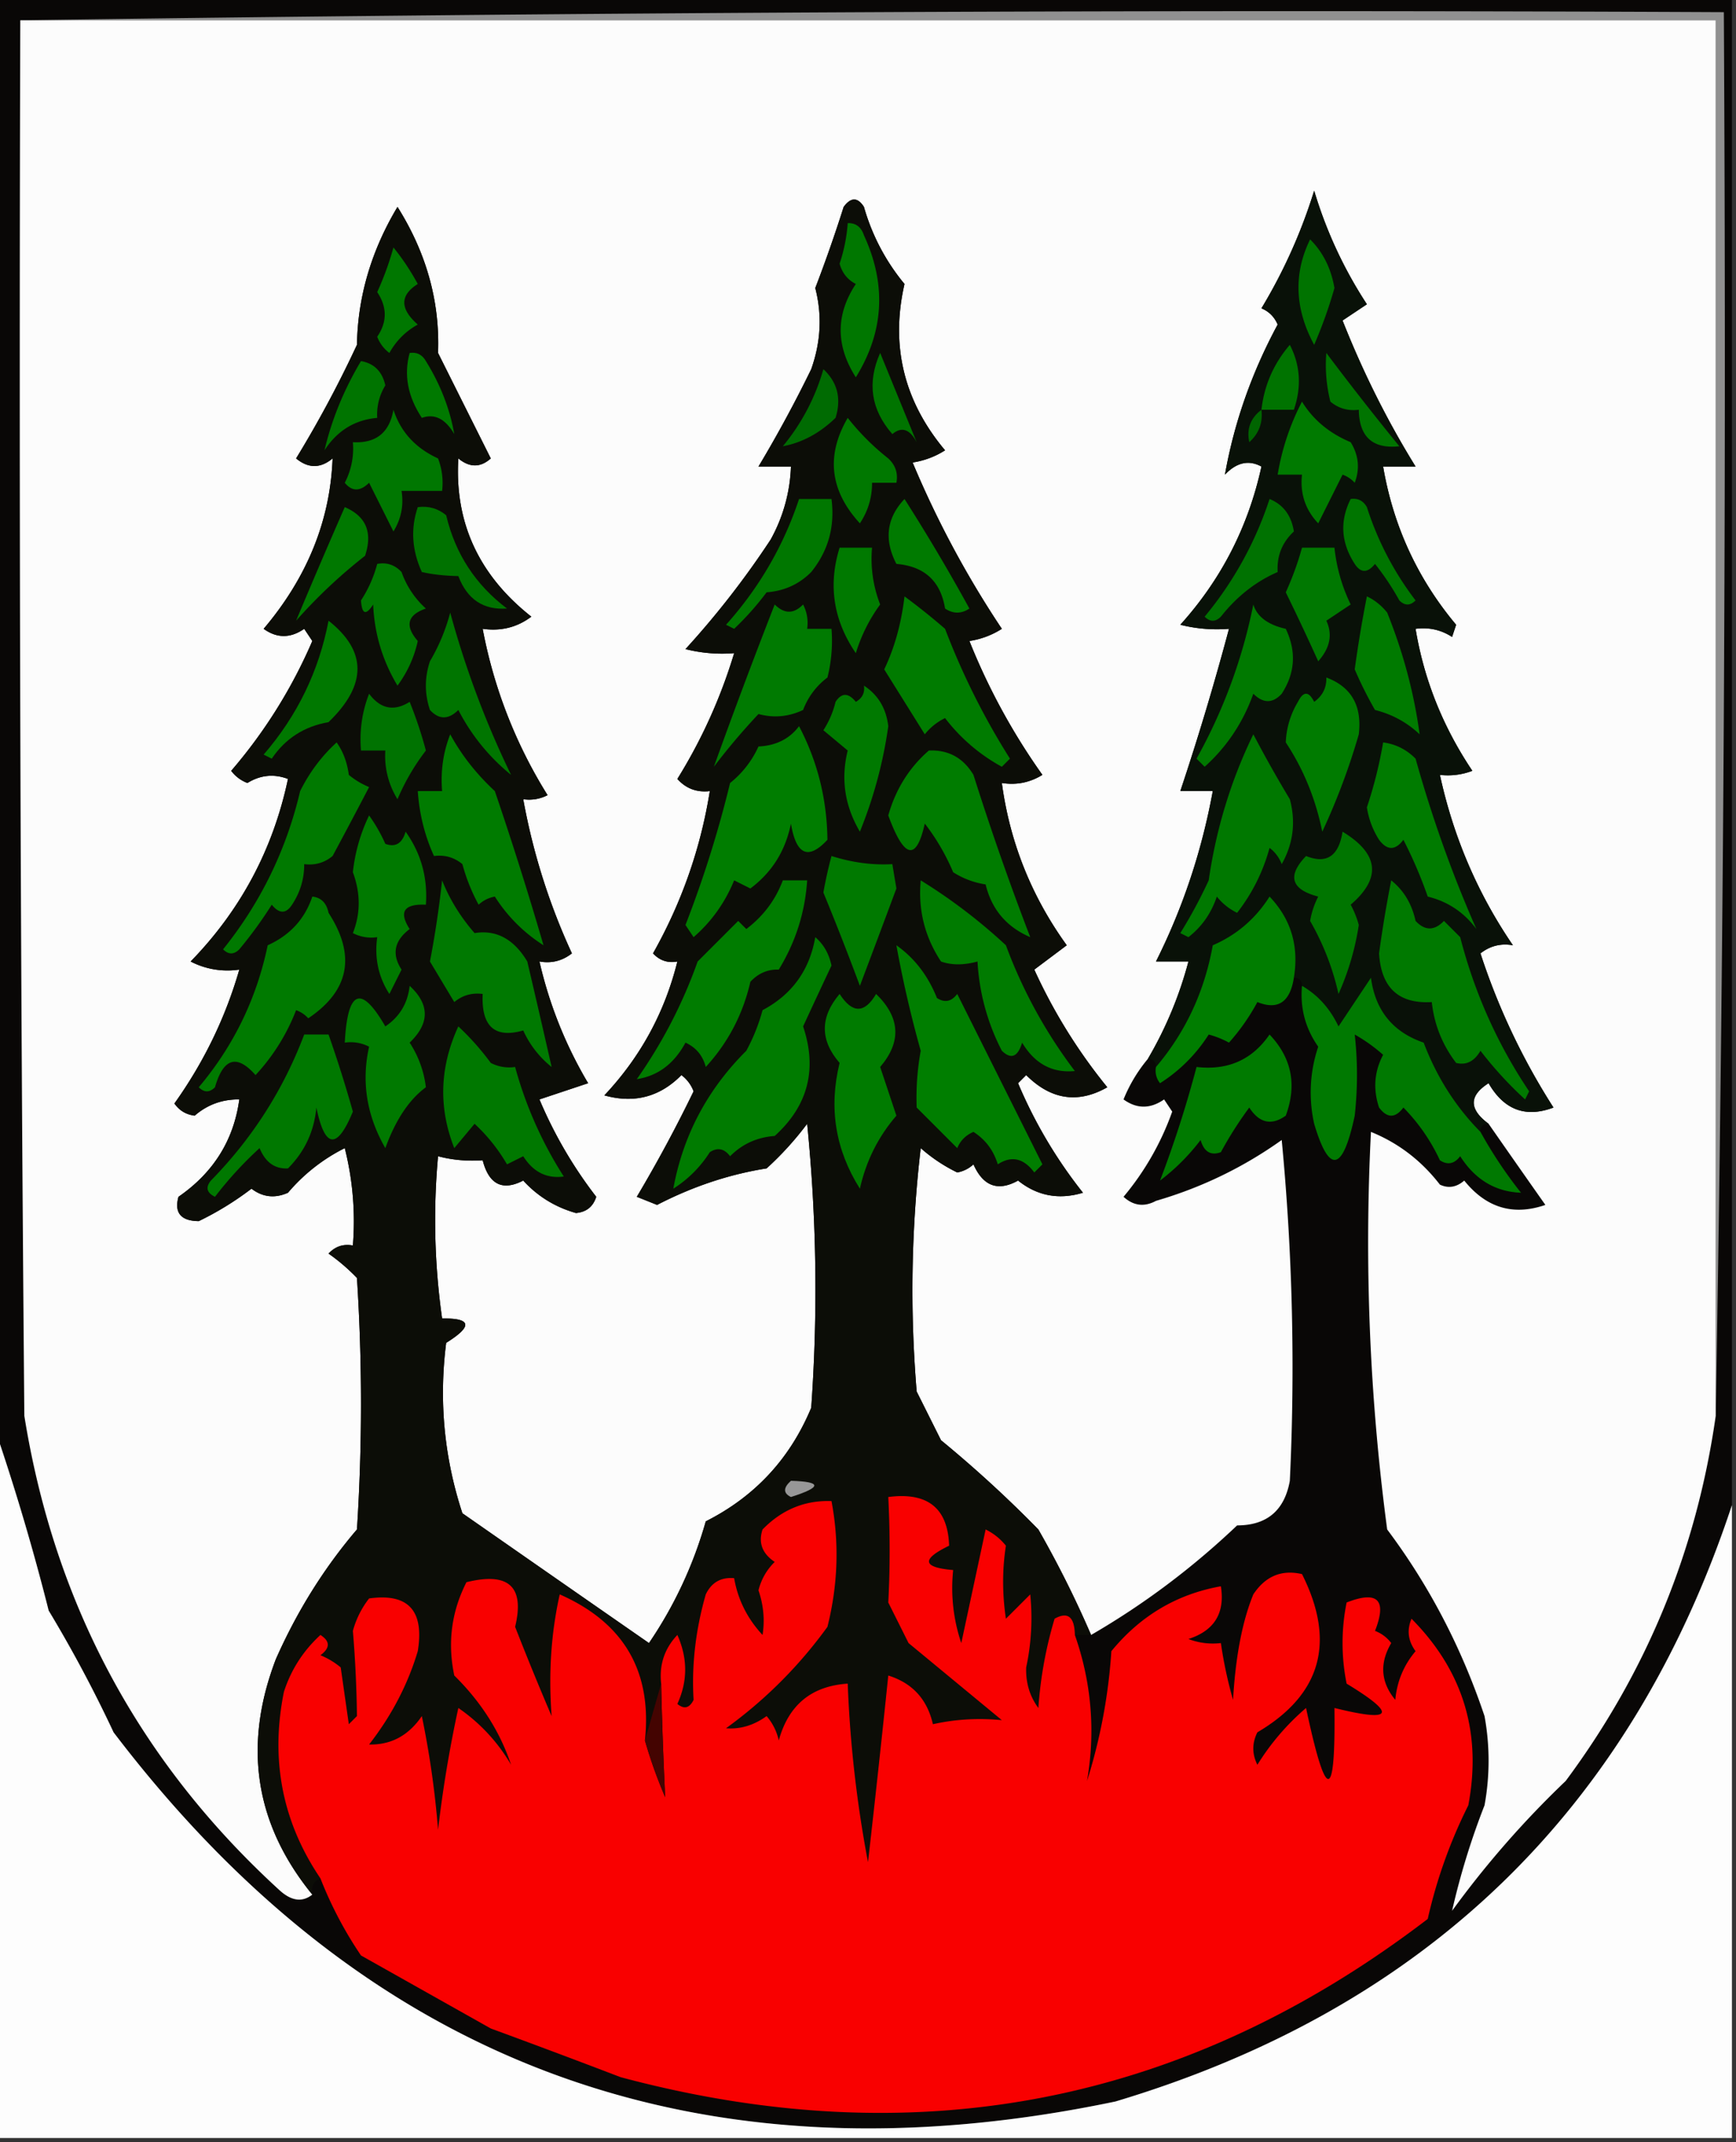 <svg xmlns="http://www.w3.org/2000/svg" width="214" height="264" style="shape-rendering:geometricPrecision;text-rendering:geometricPrecision;image-rendering:optimizeQuality;fill-rule:evenodd;clip-rule:evenodd"><rect width="100%" height="100%" fill="#333333" stroke="none"/><path style="opacity:1" fill="#090706" d="M-.5-.5h214v186c-12.425 37.548-37.758 62.048-76 73.5-51.115 10.69-92.282-4.477-123.5-45.5a162.06 162.06 0 0 0-8-15 284.762 284.762 0 0 0-6.5-22V-.5z"/><path style="opacity:1" fill="#909090" d="M2.5 2.5c69.831-1 139.831-1.333 210-1a7485 7485 0 0 1-1 173V2.5H2.5z"/><path style="opacity:1" fill="#fcfcfc" d="M2.5 2.5h209v172c-2.363 16.596-8.53 31.596-18.5 45a117.995 117.995 0 0 0-14 16 90.937 90.937 0 0 1 4-13 30.485 30.485 0 0 0 0-11c-2.828-8.436-6.828-16.103-12-23a267.938 267.938 0 0 1-2-49c3.38 1.371 6.213 3.538 8.5 6.5 1.049.492 2.049.326 3-.5 2.709 3.367 6.043 4.367 10 3a2349.814 2349.814 0 0 1-7-10c-2.43-1.796-2.43-3.463 0-5 1.903 3.293 4.569 4.293 8 3a82.68 82.68 0 0 1-9-19c1.189-.929 2.522-1.262 4-1-4.343-6.36-7.343-13.36-9-21a8.435 8.435 0 0 0 4-.5c-3.628-5.407-5.962-11.24-7-17.5 1.644-.213 3.144.12 4.5 1l.5-1.5c-4.746-5.662-7.746-12.162-9-19.5h4c-3.48-5.626-6.48-11.626-9-18l3-2a53.436 53.436 0 0 1-6.5-14 65.544 65.544 0 0 1-6.5 14.5c.928.388 1.595 1.055 2 2-3.195 5.923-5.362 12.09-6.5 18.5 1.439-1.514 2.939-1.847 4.5-1-1.615 7.398-4.949 13.898-10 19.5 1.973.496 3.973.662 6 .5a340.973 340.973 0 0 1-6 20h4c-1.351 7.385-3.684 14.385-7 21h4a47.647 47.647 0 0 1-5 12 18.67 18.67 0 0 0-3 5c1.635 1.181 3.302 1.181 5 0l1 1.5a34.06 34.06 0 0 1-6 10.5c1.223 1.114 2.556 1.281 4 .5 5.622-1.638 10.789-4.138 15.5-7.5a294.625 294.625 0 0 1 1 42c-.655 3.657-2.822 5.491-6.5 5.5-5.523 5.248-11.523 9.748-18 13.5a128.952 128.952 0 0 0-6.5-13 149.524 149.524 0 0 0-12-11l-3-6a150.545 150.545 0 0 1 .5-30 19.953 19.953 0 0 0 4.5 3 3.943 3.943 0 0 0 2-1c1.199 2.707 3.033 3.374 5.5 2 2.367 1.895 5.034 2.395 8 1.5a57.8 57.8 0 0 1-8-13.5l1-1c3.059 3.05 6.392 3.55 10 1.5a66.683 66.683 0 0 1-9-14.5l4-3c-4.349-6.026-7.016-12.693-8-20 1.788.285 3.455-.048 5-1a79.086 79.086 0 0 1-9-16.5 10.255 10.255 0 0 0 4-1.5 121.151 121.151 0 0 1-11-20.5 10.255 10.255 0 0 0 4-1.5c-5.077-6.054-6.744-12.887-5-20.5a26.017 26.017 0 0 1-5-9.5c-.774-1.211-1.607-1.211-2.5 0a176.852 176.852 0 0 1-3.5 10c.857 3.318.69 6.651-.5 10a158.429 158.429 0 0 1-6.5 12h4a19.932 19.932 0 0 1-2.5 9A107.842 107.842 0 0 1 84.5 80c1.973.496 3.973.662 6 .5a64.694 64.694 0 0 1-7 15.5c1.063 1.188 2.397 1.688 4 1.5-1.13 7.056-3.464 13.723-7 20 .825.886 1.825 1.219 3 1-1.558 6.283-4.558 11.783-9 16.5 3.68 1.027 6.847.194 9.5-2.5a4.451 4.451 0 0 1 1.5 2 172.789 172.789 0 0 1-7 13l2.5 1c4.396-2.272 8.896-3.772 13.5-4.5a38.91 38.91 0 0 0 5-5.5 204.664 204.664 0 0 1 .5 35c-2.609 6.275-6.942 10.942-13 14a51.415 51.415 0 0 1-7 15 13152.7 13152.7 0 0 1-23-16c-2.245-6.846-2.911-13.846-2-21 3.3-2.057 3.133-3.057-.5-3a86.203 86.203 0 0 1-.5-20c1.722.462 3.555.628 5.5.5.776 2.987 2.443 3.82 5 2.5 1.78 1.944 3.947 3.277 6.5 4 1.28-.113 2.113-.78 2.5-2a53.731 53.731 0 0 1-7-12l6-2a52.033 52.033 0 0 1-6-15c1.478.262 2.811-.071 4-1a78.722 78.722 0 0 1-6-19 4.932 4.932 0 0 0 3-.5 59.359 59.359 0 0 1-8-20.5c2.25.319 4.25-.181 6-1.5-6.475-5.103-9.475-11.603-9-19.5 1.391 1.145 2.724 1.145 4 0l-6.5-13c.238-6.319-1.429-12.319-5-18-3.229 5.39-4.895 11.056-5 17a140.522 140.522 0 0 1-7.5 14c1.506 1.247 3.006 1.247 4.5 0-.294 7.653-3.127 14.653-8.5 21 1.635 1.18 3.302 1.18 5 0l1 1.5a62.108 62.108 0 0 1-10 16 4.452 4.452 0 0 0 2 1.5c1.598-.985 3.265-1.151 5-.5-1.832 8.666-5.832 16.166-12 22.5a9.86 9.86 0 0 0 6 1c-1.704 5.91-4.371 11.41-8 16.5.608.87 1.441 1.37 2.5 1.5 1.567-1.356 3.4-2.023 5.5-2-.687 5.023-3.187 9.023-7.5 12-.538 1.973.296 2.973 2.5 3a37.878 37.878 0 0 0 6.5-4c1.388 1.054 2.888 1.22 4.5.5a22.108 22.108 0 0 1 7-5.5 36.872 36.872 0 0 1 1 12c-1.175-.219-2.175.114-3 1a23.639 23.639 0 0 1 3.5 3 240.488 240.488 0 0 1 0 31c-4.056 4.756-7.39 10.089-10 16-4.076 10.659-2.576 20.325 4.5 29-1.221.965-2.554.798-4-.5C17.233 217.247 6.733 197.747 3 174.5c-.5-57.332-.667-114.666-.5-172z"/><path style="opacity:1" fill="#091108" d="M183.5 138.5c-.667 0-1 .333-1 1-3.058-3.093-5.391-6.76-7-11-3.799-1.302-5.965-3.969-6.5-8l-4 6c-1.047-2.208-2.547-3.874-4.5-5 0-.667-.333-1-1-1 .643-3.901-.357-7.234-3-10-1.726 2.727-4.059 4.727-7 6-1.027 5.714-3.36 10.714-7 15 0-.667-.333-1-1-1a47.647 47.647 0 0 0 5-12h-4c3.316-6.615 5.649-13.615 7-21h-4a340.973 340.973 0 0 0 6-20 18.437 18.437 0 0 1-6-.5c5.051-5.602 8.385-12.102 10-19.5-1.561-.847-3.061-.514-4.5 1 1.138-6.41 3.305-12.577 6.5-18.5-.405-.945-1.072-1.612-2-2a65.544 65.544 0 0 0 6.5-14.5 53.436 53.436 0 0 0 6.5 14l-3 2c2.52 6.374 5.52 12.374 9 18h-4c1.254 7.338 4.254 13.838 9 19.5l-.5 1.5c-1.356-.88-2.856-1.213-4.5-1 1.038 6.26 3.372 12.093 7 17.5a8.435 8.435 0 0 1-4 .5c1.657 7.64 4.657 14.64 9 21-1.478-.262-2.811.071-4 1a82.68 82.68 0 0 0 9 19c-3.431 1.293-6.097.293-8-3-2.43 1.537-2.43 3.204 0 5z"/><path style="opacity:1" fill="#006500" d="M155.5 50.5c.188 1.603-.312 2.937-1.5 4-.348-1.64.152-2.973 1.5-4z"/><path style="opacity:1" fill="#007a00" d="M160.5 49.5c1.365 2.227 3.365 3.894 6 5 .985 1.598 1.151 3.265.5 5a3.646 3.646 0 0 0-1.5-1l-3 6c-1.586-1.673-2.253-3.673-2-6h-3a29.986 29.986 0 0 1 3-9z"/><path style="opacity:1" fill="#007400" d="M163.5 43.5c2.84 3.786 5.84 7.62 9 11.5-3.278.353-4.945-1.147-5-4.5-1.322.17-2.489-.163-3.5-1a18.452 18.452 0 0 1-.5-6z"/><path style="opacity:1" fill="#007300" d="M155.5 50.5c.341-3.016 1.507-5.682 3.5-8 1.295 2.505 1.461 5.172.5 8h-4zM161.5 29.5c1.586 1.58 2.586 3.58 3 6a56.634 56.634 0 0 1-2.5 7c-2.399-4.444-2.565-8.778-.5-13z"/><path style="opacity:1" fill="#0c0d07" d="M134.5 201.5h-2c-.041-2.245-.875-2.912-2.5-2a50.382 50.382 0 0 0-2 11c-1.064-1.444-1.564-3.111-1.5-5a28.95 28.95 0 0 0 .5-9l-3 3c-.456-3.072-.456-6.072 0-9a7.248 7.248 0 0 0-2.5-2l-3 14a21.127 21.127 0 0 1-1-9c-3.8-.319-3.966-1.319-.5-3-.149-4.632-2.649-6.632-7.5-6 .224 4.454.224 8.788 0 13l2.5 5 11.5 9.5c-2.909-.284-5.742-.117-8.5.5-.697-3.073-2.53-5.073-5.5-6a2128.821 2128.821 0 0 1-2.5 23 148.174 148.174 0 0 1-2.5-22c-4.461.29-7.294 2.623-8.5 7a6.807 6.807 0 0 0-1.5-3c-1.578 1.14-3.245 1.64-5 1.5 4.833-3.5 9-7.667 12.5-12.5 1.305-5.211 1.471-10.378.5-15.5-3.278-.117-6.111 1.05-8.5 3.5-.54 1.635-.04 2.968 1.5 4a7.299 7.299 0 0 0-2 3.5c.625 1.841.792 3.674.5 5.5-1.88-2.027-3.046-4.36-3.5-7-1.624-.14-2.79.527-3.5 2-1.256 4.388-1.756 8.721-1.5 13-.502 1.021-1.168 1.188-2 .5 1.282-2.795 1.282-5.628 0-8.5-1.586 1.673-2.253 3.673-2 6l-2 7c.907-8.514-2.593-14.514-10.5-18-1.066 4.744-1.399 9.744-1 15a377.275 377.275 0 0 1-4.5-11c1.204-4.959-.796-6.792-6-5.5-1.85 3.631-2.35 7.464-1.5 11.5 3.3 3.25 5.634 6.917 7 11a21.741 21.741 0 0 0-6.5-7 155.146 155.146 0 0 0-2.5 15 113.192 113.192 0 0 0-2-14c-1.636 2.398-3.802 3.565-6.5 3.5 2.772-3.558 4.772-7.391 6-11.5.82-5.009-1.18-7.175-6-6.5a11.292 11.292 0 0 0-2 4c.285 3.329.451 6.829.5 10.5l-1 1-1-7a9.457 9.457 0 0 0-2.5-1.5c1.211-.893 1.211-1.726 0-2.5-2.122 1.951-3.622 4.285-4.5 7-1.697 8.395-.197 16.062 4.5 23-.838.342-1.172 1.008-1 2-7.076-8.675-8.576-18.341-4.5-29 2.61-5.911 5.944-11.244 10-16a240.488 240.488 0 0 0 0-31 23.639 23.639 0 0 0-3.5-3c.825-.886 1.825-1.219 3-1a36.872 36.872 0 0 0-1-12 22.108 22.108 0 0 0-7 5.5c-1.612.72-3.112.554-4.5-.5a37.878 37.878 0 0 1-6.5 4c-2.204-.027-3.038-1.027-2.5-3 4.313-2.977 6.813-6.977 7.5-12-2.1-.023-3.933.644-5.5 2-1.059-.13-1.892-.63-2.5-1.5 3.629-5.09 6.296-10.59 8-16.5a9.86 9.86 0 0 1-6-1c6.168-6.334 10.168-13.834 12-22.5-1.735-.651-3.402-.485-5 .5a4.452 4.452 0 0 1-2-1.5 62.108 62.108 0 0 0 10-16l-1-1.5c-1.698 1.18-3.365 1.18-5 0 5.373-6.347 8.206-13.347 8.5-21-1.494 1.247-2.994 1.247-4.5 0a140.522 140.522 0 0 0 7.5-14c.105-5.944 1.771-11.61 5-17 3.571 5.681 5.238 11.681 5 18l6.5 13c-1.276 1.145-2.609 1.145-4 0-.475 7.897 2.525 14.397 9 19.5-1.75 1.319-3.75 1.819-6 1.5a59.359 59.359 0 0 0 8 20.5 4.932 4.932 0 0 1-3 .5 78.722 78.722 0 0 0 6 19c-1.189.929-2.522 1.262-4 1a52.033 52.033 0 0 0 6 15l-6 2a53.731 53.731 0 0 0 7 12c-.387 1.22-1.22 1.887-2.5 2-2.553-.723-4.72-2.056-6.5-4-2.557 1.32-4.224.487-5-2.5-1.945.128-3.778-.038-5.5-.5a86.203 86.203 0 0 0 .5 20c3.633-.057 3.8.943.5 3-.911 7.154-.245 14.154 2 21a13152.7 13152.7 0 0 0 23 16 51.415 51.415 0 0 0 7-15c6.058-3.058 10.391-7.725 13-14a204.664 204.664 0 0 0-.5-35 38.91 38.91 0 0 1-5 5.5c-4.604.728-9.104 2.228-13.5 4.5l-2.5-1a172.789 172.789 0 0 0 7-13 4.451 4.451 0 0 0-1.5-2c-2.653 2.694-5.82 3.527-9.5 2.5 4.442-4.717 7.442-10.217 9-16.5-1.175.219-2.175-.114-3-1 3.536-6.277 5.87-12.944 7-20-1.603.188-2.937-.312-4-1.5a64.694 64.694 0 0 0 7-15.5 18.436 18.436 0 0 1-6-.5A107.842 107.842 0 0 0 95 66.5a19.932 19.932 0 0 0 2.5-9h-4a158.429 158.429 0 0 0 6.5-12c1.19-3.349 1.357-6.682.5-10 1.264-3.29 2.43-6.623 3.5-10 .893-1.211 1.726-1.211 2.5 0a26.017 26.017 0 0 0 5 9.5c-1.744 7.613-.077 14.446 5 20.5a10.255 10.255 0 0 1-4 1.5 121.151 121.151 0 0 0 11 20.5 10.255 10.255 0 0 1-4 1.5 79.086 79.086 0 0 0 9 16.5c-1.545.952-3.212 1.285-5 1 .984 7.307 3.651 13.974 8 20l-4 3a66.683 66.683 0 0 0 9 14.5c-3.608 2.05-6.941 1.55-10-1.5l-1 1a57.8 57.8 0 0 0 8 13.5c-2.966.895-5.633.395-8-1.5-2.467 1.374-4.301.707-5.5-2a3.943 3.943 0 0 1-2 1 19.953 19.953 0 0 1-4.5-3 150.545 150.545 0 0 0-.5 30l3 6a149.524 149.524 0 0 1 12 11 128.952 128.952 0 0 1 6.5 13z"/><path style="opacity:1" fill="#007800" d="M104.5 51.5a29.944 29.944 0 0 0 5 5c.886.825 1.219 1.825 1 3h-3c.009 1.808-.491 3.475-1.5 5-3.704-4.033-4.204-8.366-1.5-13z"/><path style="opacity:1" fill="#007701" d="M48.5 50.5c.89 2.729 2.723 4.729 5.5 6a8.434 8.434 0 0 1 .5 4h-5c.285 1.788-.048 3.455-1 5l-3-6c-1.109 1.09-2.109 1.09-3 0a9.106 9.106 0 0 0 1-5c2.844.157 4.51-1.176 5-4z"/><path style="opacity:1" fill="#007400" d="M108.5 43.5c1.525 3.709 3.025 7.375 4.5 11-.853-1.625-1.853-1.958-3-1-2.634-3.005-3.134-6.338-1.5-10z"/><path style="opacity:1" fill="#006b02" d="M101.5 45.5c1.738 1.62 2.238 3.62 1.5 6-1.95 1.888-4.117 3.054-6.5 3.5a26.053 26.053 0 0 0 5-9.5z"/><path style="opacity:1" fill="#007900" d="M50.5 43.5c.876-.13 1.543.203 2 1 1.79 2.888 2.957 5.888 3.5 9-1.101-1.894-2.434-2.56-4-2-1.74-2.64-2.24-5.306-1.5-8z"/><path style="opacity:1" fill="#007400" d="M44.5 44.5c1.62.287 2.62 1.287 3 3a6.845 6.845 0 0 0-1 4c-2.763.244-4.93 1.577-6.5 4 .896-3.809 2.396-7.475 4.5-11z"/><path style="opacity:1" fill="#070" d="M104.5 27.5c.997-.03 1.664.47 2 1.5 2.804 6.066 2.471 11.899-1 17.5-2.49-3.896-2.49-7.73 0-11.5-1.016-.52-1.682-1.353-2-2.5.546-1.635.88-3.301 1-5zM48.5 30.5c1.1 1.348 2.1 2.848 3 4.5-2.215 1.39-2.215 3.057 0 5-1.5.833-2.667 2-3.5 3.5a4.452 4.452 0 0 1-1.5-2c1.236-1.811 1.236-3.644 0-5.5.82-1.8 1.486-3.634 2-5.5z"/><path style="opacity:1" fill="#007500" d="M166.5 61.5c.876-.13 1.543.203 2 1a37.841 37.841 0 0 0 6 11.5c-.667.667-1.333.667-2 0a32.367 32.367 0 0 0-3-4.5c-.925 1.14-1.759 1.14-2.5 0-1.696-2.62-1.863-5.286-.5-8z"/><path style="opacity:1" fill="#070" d="M98.5 61.5h4c.438 3.393-.395 6.393-2.5 9-1.49 1.504-3.324 2.337-5.5 2.5a35.576 35.576 0 0 1-4 4.5l-1-.5c4.097-4.581 7.097-9.748 9-15.5z"/><path style="opacity:1" fill="#007a00" d="M111.5 61.5a236.17 236.17 0 0 1 8 13.5c-1 .667-2 .667-3 0-.549-3.381-2.549-5.214-6-5.5-1.545-2.99-1.211-5.657 1-8z"/><path style="opacity:1" fill="#007800" d="M42.5 62.5c2.628 1.125 3.461 3.125 2.5 6a63.89 63.89 0 0 0-8.5 8 891.197 891.197 0 0 1 6-14z"/><path style="opacity:1" fill="#007200" d="M51.5 62.5c1.322-.17 2.489.163 3.5 1 1.119 4.74 3.619 8.572 7.5 11.5-2.907.203-4.907-1.13-6-4-1.68-.034-3.18-.201-4.5-.5-1.23-2.706-1.396-5.373-.5-8z"/><path style="opacity:1" fill="#007701" d="M46.5 69.5c1.175-.219 2.175.114 3 1a10.937 10.937 0 0 0 3 4.5c-2.29.79-2.623 2.124-1 4a14.317 14.317 0 0 1-2.5 5.5c-1.846-3.069-2.846-6.402-3-10-.89 1.388-1.39 1.222-1.5-.5a15.416 15.416 0 0 0 2-4.5z"/><path style="opacity:1" fill="#007801" d="M160.5 67.5h4c.256 2.437.923 4.77 2 7l-3 2c.792 1.695.458 3.362-1 5a306.375 306.375 0 0 0-4-8.5c.82-1.8 1.486-3.634 2-5.5z"/><path style="opacity:1" fill="#007900" d="M103.5 67.5h4a15.417 15.417 0 0 0 1 7 20.042 20.042 0 0 0-3 6c-2.769-4.058-3.435-8.391-2-13z"/><path style="opacity:1" fill="#007201" d="M156.5 61.5c1.685.684 2.685 2.017 3 4-1.45 1.35-2.117 3.016-2 5-2.687 1.164-5.02 2.997-7 5.5-.667.667-1.333.667-2 0a44.152 44.152 0 0 0 8-14.5z"/><path style="opacity:1" fill="#007b00" d="M111.5 73.5a83.377 83.377 0 0 1 5 4 89.632 89.632 0 0 0 8 16l-1 1a22.15 22.15 0 0 1-7-6 7.248 7.248 0 0 0-2.5 2l-5-8c1.273-2.66 2.107-5.66 2.5-9z"/><path style="opacity:1" fill="#007a01" d="M95.5 74.5c1.188 1.184 2.355 1.184 3.5 0 .483.948.65 1.948.5 3h3a18.452 18.452 0 0 1-.5 6 8.903 8.903 0 0 0-3 4c-1.787.843-3.62 1.01-5.5.5a80.31 80.31 0 0 0-5.5 6.5 766.211 766.211 0 0 1 7.5-20z"/><path style="opacity:1" fill="#007900" d="M154.5 74.5c.46 1.5 1.793 2.5 4 3 1.323 2.78 1.156 5.447-.5 8-1.113 1.211-2.28 1.211-3.5 0-1.266 3.544-3.266 6.544-6 9l-1-1a65.179 65.179 0 0 0 7-19z"/><path style="opacity:1" fill="#007800" d="M40.5 76.5c4.755 3.75 4.755 7.917 0 12.5-2.996.522-5.33 2.022-7 4.5l-1-.5c4.15-4.8 6.816-10.3 8-16.5z"/><path style="opacity:1" fill="#007a00" d="M168.5 73.5c.958.453 1.792 1.12 2.5 2 1.982 4.928 3.316 9.928 4 15-1.552-1.466-3.386-2.466-5.5-3a48.195 48.195 0 0 1-2.5-5c.399-2.951.899-5.951 1.5-9z"/><path style="opacity:1" fill="#007500" d="M55.5 75.5a114.949 114.949 0 0 0 7.5 20 25.029 25.029 0 0 1-6.5-8c-1.22 1.211-2.387 1.211-3.5 0-.667-2-.667-4 0-6a23.795 23.795 0 0 0 2.5-6z"/><path style="opacity:1" fill="#007b00" d="M163.5 83.5c3.086 1.154 4.419 3.488 4 7a82.303 82.303 0 0 1-4.5 12c-.824-4.046-2.324-7.712-4.5-11a10.414 10.414 0 0 1 1.5-5c.667-1.333 1.333-1.333 2 0 1.039-.744 1.539-1.744 1.5-3z"/><path style="opacity:1" fill="#007301" d="M45.5 85.5c1.405 1.879 3.072 2.212 5 1a51.256 51.256 0 0 1 2 6 27.33 27.33 0 0 0-3.5 6 10.1 10.1 0 0 1-1.5-6h-3c-.202-2.45.131-4.783 1-7z"/><path style="opacity:1" fill="#007b00" d="M55.5 90.5c1.387 2.553 3.22 4.886 5.5 7a448.183 448.183 0 0 1 6 19 19.438 19.438 0 0 1-6-6 3.944 3.944 0 0 0-2 1 22.956 22.956 0 0 1-2-5c-1.011-.837-2.178-1.17-3.5-1-1.14-2.504-1.806-5.17-2-8h3c-.202-2.45.131-4.783 1-7z"/><path style="opacity:1" fill="#007d00" d="M98.5 89.5c2.276 4.338 3.442 9.005 3.5 14-2.36 2.538-3.86 1.871-4.5-2-.665 3.338-2.332 6.005-5 8l-2-1c-1.131 2.755-2.798 5.089-5 7l-1-1.5A138.368 138.368 0 0 0 90 96.5a12.134 12.134 0 0 0 3.5-4.5c2.153-.1 3.82-.933 5-2.5z"/><path style="opacity:1" fill="#007900" d="M106.5 84.5c1.743 1.14 2.743 2.808 3 5a54.775 54.775 0 0 1-3.5 13c-1.869-3.17-2.369-6.503-1.5-10l-3-2.5a11.339 11.339 0 0 0 1.5-3.5c.741-1.14 1.575-1.14 2.5 0 .798-.457 1.131-1.124 1-2z"/><path style="opacity:1" fill="#007c00" d="M114.5 92.5c2.403-.107 4.236.893 5.5 3a349.832 349.832 0 0 0 7 20c-2.928-1.26-4.761-3.427-5.5-6.5a10.258 10.258 0 0 1-4-1.5 26.852 26.852 0 0 0-3.5-6c-1.04 4.675-2.54 4.341-4.5-1 .906-3.22 2.572-5.886 5-8z"/><path style="opacity:1" fill="#007b00" d="M170.5 91.5c1.544.203 2.878.87 4 2 2.04 7.296 4.54 14.296 7.5 21-1.532-2.062-3.532-3.396-6-4a55.208 55.208 0 0 0-3-7c-1 1.333-2 1.333-3 0a10.258 10.258 0 0 1-1.5-4 53.01 53.01 0 0 0 2-8z"/><path style="opacity:1" fill="#007800" d="M154.5 90.5a153.653 153.653 0 0 0 4.5 8c.755 2.803.422 5.47-1 8a4.457 4.457 0 0 0-1.5-2 22.598 22.598 0 0 1-4 8 7.248 7.248 0 0 1-2.5-2c-.687 2.055-1.854 3.721-3.5 5l-1-.5a60.631 60.631 0 0 0 3.5-6.5c.918-6.352 2.751-12.352 5.5-18z"/><path style="opacity:1" fill="#007900" d="M41.5 91.5c.79 1.109 1.29 2.442 1.5 4a9.468 9.468 0 0 0 2.5 1.5 753.693 753.693 0 0 1-4.5 8.5c-1.011.837-2.178 1.17-3.5 1 .009 1.808-.491 3.475-1.5 5-.741 1.141-1.575 1.141-2.5 0a51.104 51.104 0 0 1-4 5.5c-.667.667-1.333.667-2 0 4.637-5.774 7.803-12.274 9.5-19.5 1.153-2.318 2.653-4.318 4.5-6zM45.5 100.5a19.62 19.62 0 0 1 2 3.5c1.244.456 2.077-.044 2.5-1.5 1.903 2.671 2.736 5.671 2.5 9-2.705-.12-3.371.88-2 3-1.901 1.435-2.234 3.102-1 5l-1.5 3c-1.352-2.094-1.852-4.427-1.5-7a4.934 4.934 0 0 1-3-.5c.956-2.419.956-4.919 0-7.5a21.216 21.216 0 0 1 2-7z"/><path style="opacity:1" fill="#007500" d="M165.5 102.5c4.485 2.722 4.818 5.722 1 9 .431.793.765 1.627 1 2.5a32.807 32.807 0 0 1-2.5 8.5 31.94 31.94 0 0 0-3.5-9c.18-1.054.513-2.054 1-3-3.353-.881-3.853-2.547-1.5-5 2.528 1.019 4.028.019 4.5-3z"/><path style="opacity:1" fill="#007900" d="M102.5 105.5c2.565.81 5.065 1.143 7.5 1l.5 3a2514.9 2514.9 0 0 1-4.5 12 363.188 363.188 0 0 0-4.5-11.5 53.508 53.508 0 0 1 1-4.5z"/><path style="opacity:1" fill="#007b00" d="M113.5 108.5a67.583 67.583 0 0 1 10.5 8 60.087 60.087 0 0 0 8.5 15.5c-2.78.269-4.946-.898-6.5-3.5-.535 1.771-1.369 2.104-2.5 1a27.085 27.085 0 0 1-3-11c-1.701.466-3.201.466-4.5 0-2.006-3.036-2.84-6.369-2.5-10z"/><path style="opacity:1" fill="#007c00" d="M96.5 108.5h3c-.258 3.94-1.424 7.607-3.5 11-1.35-.054-2.518.446-3.5 1.5-.919 4.005-2.752 7.505-5.5 10.5-.368-1.41-1.201-2.41-2.5-3-1.399 2.599-3.399 4.099-6 4.5a59.824 59.824 0 0 0 7.5-14.5l5-5 1 1c2.102-1.595 3.602-3.595 4.5-6z"/><path style="opacity:1" fill="#007a00" d="M38.5 110.5c1.086.12 1.753.787 2 2 3.403 5.26 2.57 9.593-2.5 13a3.647 3.647 0 0 0-1.5-1 24.912 24.912 0 0 1-5 8c-2.298-2.611-3.965-2.111-5 1.5-.667.667-1.333.667-2 0 4.296-5.093 7.13-10.926 8.5-17.5 2.744-1.24 4.577-3.24 5.5-6z"/><path style="opacity:1" fill="#007d00" d="M159.5 120.5c-.472 3.019-1.972 4.019-4.5 3a26.091 26.091 0 0 1-3.5 5 11.456 11.456 0 0 0-2.5-1 19.432 19.432 0 0 1-6 6 2.428 2.428 0 0 1-.5-2c3.64-4.286 5.973-9.286 7-15 2.941-1.273 5.274-3.273 7-6 2.643 2.766 3.643 6.099 3 10z"/><path style="opacity:1" fill="#007900" d="M171.5 108.5c1.543 1.236 2.543 2.902 3 5 1.151 1.231 2.317 1.231 3.5 0l2 2c1.77 6.867 4.603 13.201 8.5 19l-.5 1a46.607 46.607 0 0 1-5.5-6c-.758 1.311-1.758 1.811-3 1.5-1.702-2.235-2.702-4.735-3-7.5-4.078.24-6.244-1.76-6.5-6a151.54 151.54 0 0 1 1.5-9z"/><path style="opacity:1" fill="#007901" d="M54.5 108.5c.919 2.32 2.252 4.487 4 6.5 2.673-.437 4.84.73 6.5 3.5 1.04 4.426 2.04 8.759 3 13a12.139 12.139 0 0 1-3.5-4.5c-3.515 1.002-5.181-.498-5-4.5-1.322-.17-2.489.163-3.5 1l-3-5c.62-3.208 1.12-6.542 1.5-10z"/><path style="opacity:1" fill="#007b00" d="M100.5 115.5c1.025.874 1.692 2.041 2 3.5a981.707 981.707 0 0 0-3.5 7.5c1.772 5.285.606 9.785-3.5 13.5-2.176.163-4.01.996-5.5 2.5-.718-.951-1.55-1.117-2.5-.5a14.503 14.503 0 0 1-4.5 4.5c1.197-6.554 4.197-12.221 9-17a22.956 22.956 0 0 0 2-5c3.632-1.927 5.799-4.927 6.5-9z"/><path style="opacity:1" fill="#007e00" d="M110.5 116.5c2.231 1.576 3.897 3.743 5 6.5.949.617 1.782.451 2.5-.5l10.5 21-1 1c-1.32-1.77-2.82-2.103-4.5-1-.523-1.723-1.523-3.056-3-4-.945.405-1.612 1.072-2 2l-5-5a32.38 32.38 0 0 1 .5-7 141.31 141.31 0 0 1-3-13z"/><path style="opacity:1" fill="#007b00" d="M103.5 122.5c1.568 2.431 3.068 2.431 4.5 0 2.984 2.903 3.15 5.903.5 9l2 6c-2.239 2.591-3.739 5.591-4.5 9-3.026-4.801-3.86-9.968-2.5-15.5-2.43-2.803-2.43-5.637 0-8.5z"/><path style="opacity:1" fill="#007900" d="M50.5 121.5c2.481 2.287 2.481 4.621 0 7a12.82 12.82 0 0 1 2 5.5c-2.061 1.51-3.728 4.01-5 7.5-2.302-4.018-2.968-8.185-2-12.5a4.934 4.934 0 0 0-3-.5c.346-6.512 2.013-7.179 5-2 1.762-1.188 2.762-2.855 3-5z"/><path style="opacity:1" fill="#007800" d="M56.5 126.5a32.58 32.58 0 0 1 4 4.5 4.934 4.934 0 0 0 3 .5 48.87 48.87 0 0 0 6 13.5c-2.102.283-3.769-.55-5-2.5l-2 1a21.622 21.622 0 0 0-4-5l-2.5 3c-1.969-5.013-1.802-10.013.5-15z"/><path style="opacity:1" fill="#007a00" d="M156.5 127.5c2.732 2.876 3.399 6.21 2 10-1.759 1.254-3.259.921-4.5-1a47.02 47.02 0 0 0-3.5 5.5c-1.244.456-2.077-.044-2.5-1.5a25.965 25.965 0 0 1-5 5 139.08 139.08 0 0 0 4.5-14c3.86.446 6.86-.887 9-4z"/><path style="opacity:1" fill="#007901" d="M182.5 139.5a54.223 54.223 0 0 0 5 7.5c-3.164-.121-5.664-1.621-7.5-4.5-.718.951-1.551 1.117-2.5.5a23.162 23.162 0 0 0-4.5-6.5c-1 1.333-2 1.333-3 0-.758-2.269-.591-4.436.5-6.5a20.499 20.499 0 0 0-3.5-2.5c.369 3.29.369 6.623 0 10-1.474 6.919-3.14 7.252-5 1a17.65 17.65 0 0 1 .5-9.5c-1.585-2.256-2.252-4.756-2-7.5 1.953 1.126 3.453 2.792 4.5 5l4-6c.535 4.031 2.701 6.698 6.5 8 1.609 4.24 3.942 7.907 7 11z"/><path style="opacity:1" fill="#007800" d="M37.5 127.5h3a157.444 157.444 0 0 1 3 9.5c-1.951 4.729-3.451 4.562-4.5-.5-.272 2.932-1.438 5.432-3.5 7.5-1.613.089-2.78-.745-3.5-2.5a45.989 45.989 0 0 0-5.5 6c-1.021-.502-1.188-1.168-.5-2 5.105-5.214 8.938-11.214 11.5-18z"/><path style="opacity:1" fill="#979797" d="M97.5 182.5c3.839.112 3.839.779 0 2-.963-.47-.963-1.137 0-2z"/><path style="opacity:1" fill="#f90000" d="M132.5 201.5c2.053 5.87 2.553 11.87 1.5 18a67.765 67.765 0 0 0 3-16c3.578-4.367 8.078-7.034 13.5-8 .526 3.308-.807 5.474-4 6.5a8.43 8.43 0 0 0 4 .5 52.56 52.56 0 0 0 1.5 7c.312-5.363 1.145-9.696 2.5-13 1.489-2.249 3.489-3.082 6-2.5 4.2 8.363 2.367 14.863-5.5 19.5-.667 1.333-.667 2.667 0 4a29.964 29.964 0 0 1 6-7c2.476 11.669 3.642 11.669 3.5 0 7.263 1.801 7.763.801 1.5-3a25.238 25.238 0 0 1 0-10c3.833-1.5 5-.333 3.5 3.5a4.457 4.457 0 0 1 2 1.5c-1.464 2.493-1.297 4.826.5 7 .212-2.28 1.045-4.28 2.5-6-.928-1.268-1.095-2.601-.5-4 6.36 6.415 8.693 14.081 7 23a61.24 61.24 0 0 0-5 14c-29.789 22.775-62.956 29.275-99.5 19.5a1260.595 1260.595 0 0 0-16-6 56189.77 56189.77 0 0 1-16-9 48.303 48.303 0 0 1-5-9.5c-4.697-6.938-6.197-14.605-4.5-23 .878-2.715 2.378-5.049 4.5-7 1.211.774 1.211 1.607 0 2.5.916.374 1.75.874 2.5 1.5l1 7 1-1a146.014 146.014 0 0 0-.5-10.5 11.292 11.292 0 0 1 2-4c4.82-.675 6.82 1.491 6 6.5-1.228 4.109-3.228 7.942-6 11.5 2.698.065 4.864-1.102 6.5-3.5.958 4.623 1.625 9.29 2 14a155.146 155.146 0 0 1 2.5-15 21.741 21.741 0 0 1 6.5 7c-1.366-4.083-3.7-7.75-7-11-.85-4.036-.35-7.869 1.5-11.5 5.204-1.292 7.204.541 6 5.5a377.275 377.275 0 0 0 4.5 11c-.399-5.256-.066-10.256 1-15 7.907 3.486 11.407 9.486 10.5 18a58.799 58.799 0 0 0 2.5 7c-.226-4.623-.393-9.29-.5-14-.253-2.327.414-4.327 2-6 1.282 2.872 1.282 5.705 0 8.5.832.688 1.498.521 2-.5-.256-4.279.244-8.612 1.5-13 .71-1.473 1.876-2.14 3.5-2 .454 2.64 1.62 4.973 3.5 7 .292-1.826.125-3.659-.5-5.5a7.299 7.299 0 0 1 2-3.5c-1.54-1.032-2.04-2.365-1.5-4 2.389-2.45 5.222-3.617 8.5-3.5.971 5.122.805 10.289-.5 15.5-3.5 4.833-7.667 9-12.5 12.5 1.755.14 3.422-.36 5-1.5a6.807 6.807 0 0 1 1.5 3c1.206-4.377 4.039-6.71 8.5-7a148.174 148.174 0 0 0 2.5 22c.875-7.661 1.708-15.327 2.5-23 2.97.927 4.803 2.927 5.5 6 2.758-.617 5.591-.784 8.5-.5l-11.5-9.5-2.5-5c.224-4.212.224-8.546 0-13 4.851-.632 7.351 1.368 7.5 6-3.466 1.681-3.3 2.681.5 3a21.127 21.127 0 0 0 1 9l3-14a7.248 7.248 0 0 1 2.5 2c-.456 2.928-.456 5.928 0 9l3-3a28.95 28.95 0 0 1-.5 9c-.064 1.889.436 3.556 1.5 5 .26-3.75.927-7.416 2-11 1.625-.912 2.459-.245 2.5 2z"/><path style="opacity:1" fill="#fdfdfd" d="M-.5 176.5a284.762 284.762 0 0 1 6.5 22 162.06 162.06 0 0 1 8 15c31.218 41.023 72.385 56.19 123.5 45.5 38.242-11.452 63.575-35.952 76-73.5v78H-.5v-87z"/><path style="opacity:1" fill="#440401" d="M81.5 207.5c.107 4.71.274 9.377.5 14a58.799 58.799 0 0 1-2.5-7l2-7z"/></svg>